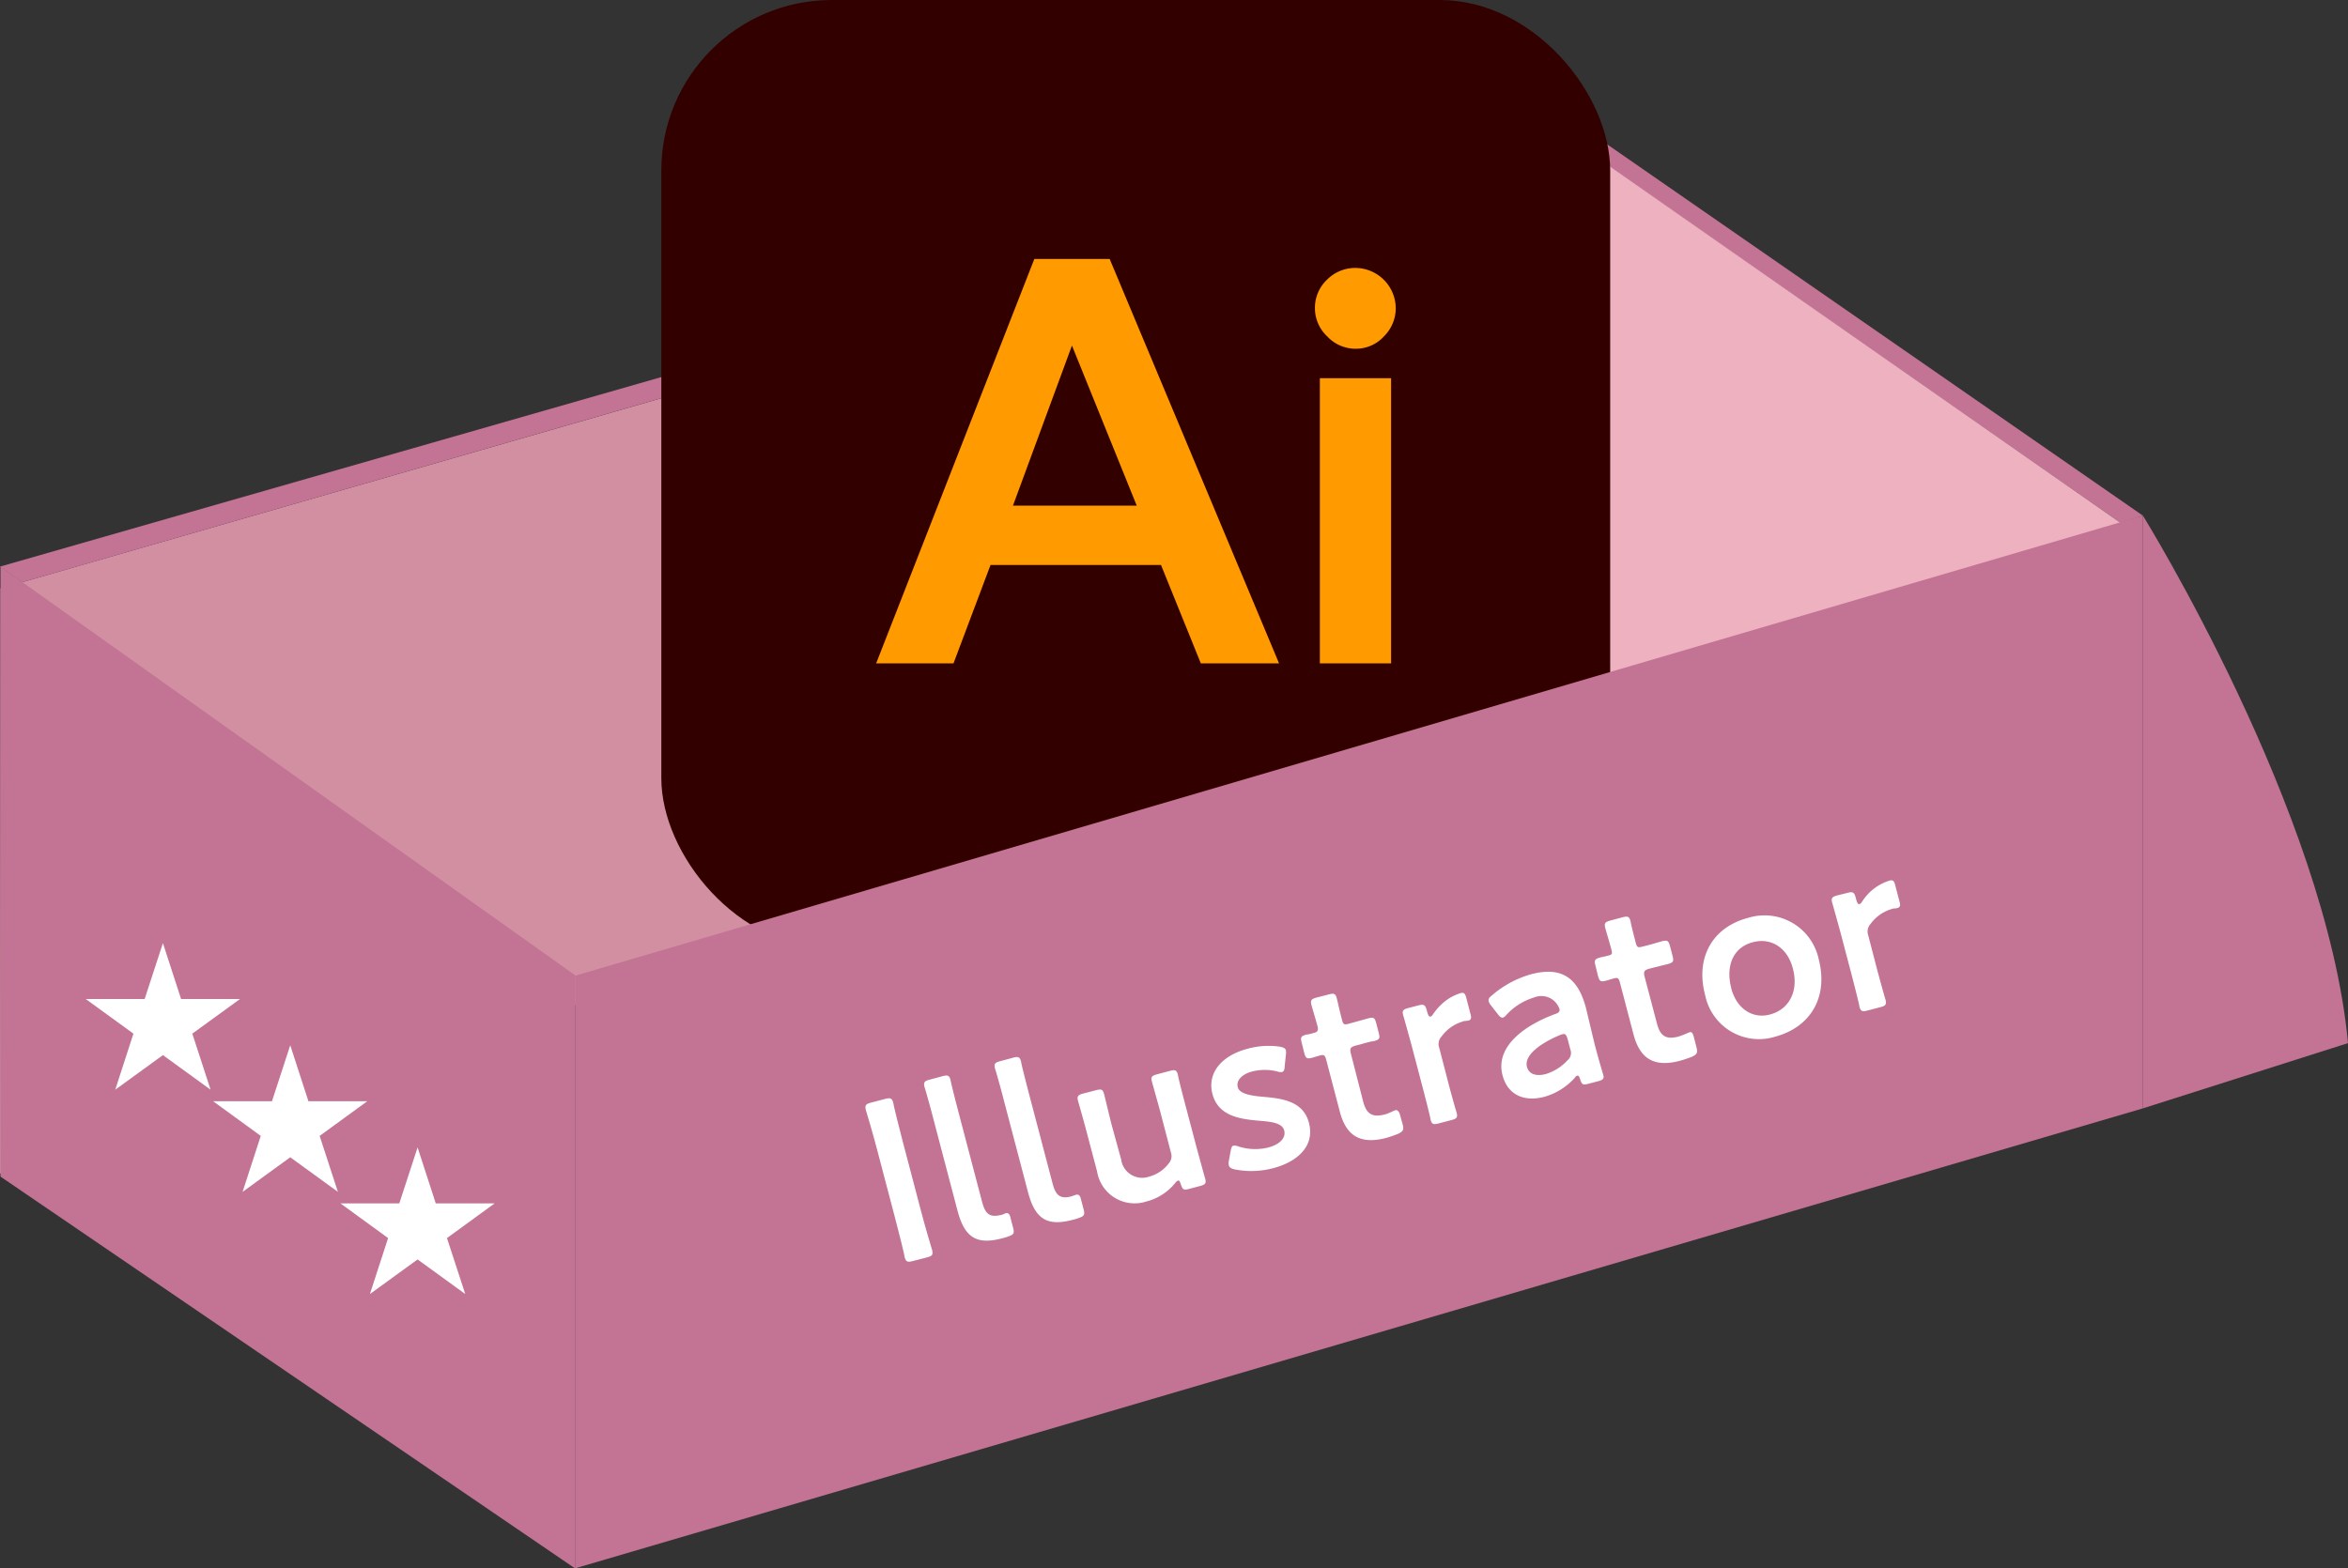<svg xmlns="http://www.w3.org/2000/svg" viewBox="0 0 242.85 162.26"><rect x="0" y="0" width="242.85" height="162.26" fill="#333333" stroke="none"/><defs><style>.cls-1{fill:#d18fa1;}.cls-2{fill:#c37394;}.cls-3{fill:#eeb1c0;}.cls-4{fill:#300;}.cls-5{fill:#ff9a00;}.cls-6{fill:#fff;}</style></defs><g id="レイヤー_2" data-name="レイヤー 2"><g id="レイヤー_1-2" data-name="レイヤー 1"><polygon class="cls-1" points="0 121.41 162.18 73.81 162.18 14.2 0.05 60.88 0 121.41"/><polygon class="cls-2" points="0.05 121.73 0.05 58.62 59.47 100.89 59.47 162.26 0.05 121.73"/><polygon class="cls-2" points="221.64 53.35 162.18 12.13 0 58.62 2.28 60.24 162.1 14.2 219.33 54.1 221.64 53.35"/><polygon class="cls-3" points="219.33 54.1 162.18 14.2 162.18 73.81 219.33 113.58 219.33 54.1"/><rect class="cls-4" x="68.4" width="98.14" height="98.14" rx="17.63"/><path class="cls-5" d="M114.77,26.79l17.52,41.84H124.2l-4.12-10.18H102.45L98.62,68.63h-8l16.36-41.84Zm-10,25.52h12.8l-6.7-16.56Z"/><path class="cls-5" d="M140.19,27.72a4.2,4.2,0,0,1,4.17,4.16,4.1,4.1,0,0,1-1.22,2.92,3.91,3.91,0,0,1-2.95,1.28,4,4,0,0,1-2.92-1.28A4,4,0,0,1,136,31.88a4,4,0,0,1,1.26-2.95A4.1,4.1,0,0,1,140.19,27.72Zm3.69,11.41v29.5h-7.37V39.13Z"/><polygon class="cls-2" points="221.64 114.67 59.47 162.26 59.47 100.89 59.47 100.95 221.64 53.35 221.64 114.67"/><path class="cls-2" d="M221.64,114.67l21.21-6.75C240.64,84,221.64,53.35,221.64,53.35"/><path class="cls-6" d="M94.4,130.47c-.54.14-.7.08-.83-.4,0-.16-.64-2.74-1-4.08l-1.88-7.15c-.35-1.35-1.09-3.89-1.14-4-.12-.49,0-.62.52-.76l1.49-.39c.53-.14.7-.08.83.41,0,.16.64,2.73,1,4.08l1.88,7.15c.35,1.35,1.09,3.88,1.14,4,.12.49,0,.62-.53.76Z"/><path class="cls-6" d="M104.32,127.91a5.49,5.49,0,0,1-.69.21c-2.69.71-3.88-.15-4.6-2.88l-2.54-9.66c-.25-1-.82-3-.87-3.12-.12-.49,0-.62.53-.76l1.34-.36c.54-.14.7-.08.83.41,0,.16.5,2.1.77,3.14l2.48,9.43c.31,1.18.71,1.67,1.9,1.39.19,0,.45-.17.57-.2s.35,0,.44.35l.31,1.19C104.93,127.58,104.85,127.73,104.32,127.91Z"/><path class="cls-6" d="M111.61,126a5.49,5.49,0,0,1-.69.21c-2.69.7-3.88-.15-4.6-2.89l-2.54-9.66c-.25-1-.82-3-.87-3.12-.12-.48,0-.61.53-.75l1.34-.36c.54-.14.7-.08.83.4,0,.17.5,2.11.77,3.15l2.48,9.43c.31,1.18.71,1.67,1.9,1.38.18-.05.45-.16.57-.19s.35,0,.44.35l.31,1.18C112.22,125.67,112.13,125.82,111.61,126Z"/><path class="cls-6" d="M123,123c-.56.15-.69.11-.87-.49-.11-.29-.16-.4-.28-.37a.7.7,0,0,0-.3.25,5.6,5.6,0,0,1-3,1.92,3.93,3.93,0,0,1-5.08-3.11l-1.11-4.2c-.26-1-.82-2.94-.86-3.1-.13-.49,0-.62.52-.76l1.35-.35c.53-.14.7-.09.82.4.05.16.51,2.1.77,3.13l1,3.64a2.19,2.19,0,0,0,2.9,1.77,3.71,3.71,0,0,0,2-1.34,1.16,1.16,0,0,0,.24-1.18L120,115c-.27-1-.82-2.94-.86-3.1-.13-.48,0-.61.52-.75l1.35-.36c.53-.14.69-.08.82.4,0,.17.5,2.11.77,3.13l1.19,4.5c.27,1,.82,3,.86,3.12.13.49,0,.62-.52.76Z"/><path class="cls-6" d="M135.38,116.16c.65,2.47-1.27,4.06-3.7,4.7a8.85,8.85,0,0,1-4,.12c-.35-.09-.52-.19-.58-.4a1,1,0,0,1,0-.48l.18-1c.07-.37.13-.53.29-.57a1,1,0,0,1,.52.08,5.65,5.65,0,0,0,3.08.11c1.19-.31,1.86-1,1.65-1.77s-1.31-.9-2.6-1c-1.88-.17-4.21-.43-4.82-2.77-.53-2,.73-3.92,3.68-4.69a8.1,8.1,0,0,1,3.3-.2c.36.08.56.15.62.38a1.75,1.75,0,0,1,0,.45l-.13,1.2c0,.36-.1.55-.27.59a1.15,1.15,0,0,1-.51-.06,5.27,5.27,0,0,0-2.56,0c-1.09.28-1.69.94-1.51,1.63s1.35.89,2.7,1C132.59,113.65,134.79,113.91,135.38,116.16Z"/><path class="cls-6" d="M145.07,116.3c.15.58.07.75-.46,1a12.25,12.25,0,0,1-1.25.43c-2.84.74-4.18-.39-4.79-2.74l-1.4-5.34c-.12-.46-.23-.56-.62-.46l-.78.23c-.61.16-.72.09-.88-.51l-.25-1c-.16-.61-.09-.72.51-.88.19,0,.57-.12.82-.19s.42-.19.3-.67c-.19-.72-.59-2-.63-2.2-.13-.49,0-.61.52-.76l1.28-.33c.53-.14.7-.08.82.4.05.17.32,1.41.54,2.22.12.49.21.54.68.42l.62-.17,1.37-.38c.6-.16.72-.09.87.49l.26,1c.15.58.09.7-.52.86-.21,0-1,.22-1.37.33l-.47.12c-.58.16-.66.3-.51.88L141,114c.35,1.32,1,1.61,2.23,1.3.44-.12.94-.4,1.1-.44s.37.08.48.52Z"/><path class="cls-6" d="M149.79,112c.27,1.05.82,3,.87,3.12.12.49,0,.62-.53.76l-1.34.35c-.54.14-.7.09-.83-.4,0-.16-.5-2.1-.77-3.14L146,108.16c-.27-1-.83-3-.87-3.12-.13-.48,0-.61.52-.75l1-.26c.6-.16.76-.1.92.5s.25.68.39.64.17-.12.3-.3a5.93,5.93,0,0,1,1.57-1.55,5.68,5.68,0,0,1,1.22-.57c.35-.09.48,0,.61.51l.46,1.76c.09.35,0,.51-.27.57s-.34,0-.57.1a4.17,4.17,0,0,0-2.18,1.54,1.14,1.14,0,0,0-.24,1.18Z"/><path class="cls-6" d="M164.27,112.13c-.53.14-.66.12-.85-.5-.09-.25-.15-.38-.29-.34s-.15.09-.28.25a6.67,6.67,0,0,1-3.14,1.94c-2,.52-3.76-.13-4.31-2.25-.78-3,2.38-5.19,5.42-6.31.39-.12.52-.26.48-.52a2.12,2.12,0,0,0-.64-.92,2,2,0,0,0-2-.28,6.4,6.4,0,0,0-2.82,1.76,1,1,0,0,1-.41.33c-.16,0-.29-.07-.51-.36l-.71-.91a1,1,0,0,1-.23-.41c-.06-.21,0-.38.33-.63a10.62,10.62,0,0,1,4.06-2.19c3-.78,4.8.21,5.66,3.48l.85,3.55c.33,1.33.83,3,.94,3.38s0,.52-.52.66ZM161.59,107a1.9,1.9,0,0,0-.28.1c-2.05.86-3.69,2.11-3.38,3.27.2.77.94,1,1.91.76a5,5,0,0,0,2.26-1.41,1,1,0,0,0,.31-1.17l-.26-1C162,107.06,161.91,106.92,161.59,107Z"/><path class="cls-6" d="M175.46,108.33c.15.58.07.75-.46,1a12.4,12.4,0,0,1-1.26.42c-2.83.75-4.17-.39-4.79-2.74l-1.4-5.34c-.12-.46-.22-.56-.61-.45s-.67.2-.79.23c-.6.16-.72.09-.88-.52l-.25-1c-.15-.6-.08-.72.52-.88l.82-.19c.39-.1.42-.18.29-.67-.19-.72-.58-2-.62-2.19-.13-.49,0-.62.52-.76l1.27-.34c.54-.14.7-.08.83.41,0,.16.32,1.4.53,2.22.13.48.22.53.68.41l.63-.16c.42-.11,1.13-.32,1.36-.39.61-.15.72-.08.88.5l.26,1c.15.58.08.7-.52.86l-1.38.34-.46.12c-.58.15-.67.3-.52.88l1.28,4.85c.35,1.32,1,1.62,2.22,1.3a9.72,9.72,0,0,0,1.11-.44c.28-.07.36.08.48.52Z"/><path class="cls-6" d="M188.11,99.25c1,3.9-.82,7-4.49,8a5.68,5.68,0,0,1-7.26-4.3c-1-3.74.63-7,4.48-8A5.73,5.73,0,0,1,188.11,99.25Zm-9.05,3c.56,2.13,2.23,3.19,4,2.71,2-.52,3-2.44,2.37-4.77-.57-2.18-2.28-3.19-4.09-2.72C179.2,98,178.48,100,179.06,102.22Z"/><path class="cls-6" d="M194.15,100.32c.27,1,.82,3,.87,3.12.12.49,0,.62-.53.76l-1.34.35c-.54.14-.7.08-.83-.4,0-.16-.5-2.1-.77-3.15l-1.18-4.48c-.27-1-.83-3-.87-3.12-.13-.49,0-.62.52-.76l1-.25c.6-.16.77-.11.92.5s.26.68.39.64.17-.12.3-.3a5.17,5.17,0,0,1,2.79-2.12c.35-.1.49,0,.61.51l.46,1.76c.09.35,0,.5-.27.57s-.34,0-.57.1a4.11,4.11,0,0,0-2.18,1.54,1.15,1.15,0,0,0-.24,1.18Z"/><polygon class="cls-6" points="16.85 97.57 18.73 103.36 24.82 103.36 19.89 106.94 21.78 112.74 16.85 109.16 11.92 112.74 13.8 106.94 8.87 103.36 14.96 103.36 16.85 97.57"/><polygon class="cls-6" points="30.02 108.14 31.9 113.93 37.99 113.93 33.06 117.52 34.95 123.31 30.02 119.73 25.09 123.31 26.97 117.52 22.04 113.93 28.13 113.93 30.02 108.14"/><polygon class="cls-6" points="43.19 118.71 45.07 124.5 51.16 124.5 46.23 128.09 48.12 133.88 43.19 130.3 38.26 133.88 40.14 128.09 35.21 124.5 41.3 124.5 43.19 118.71"/></g></g></svg>